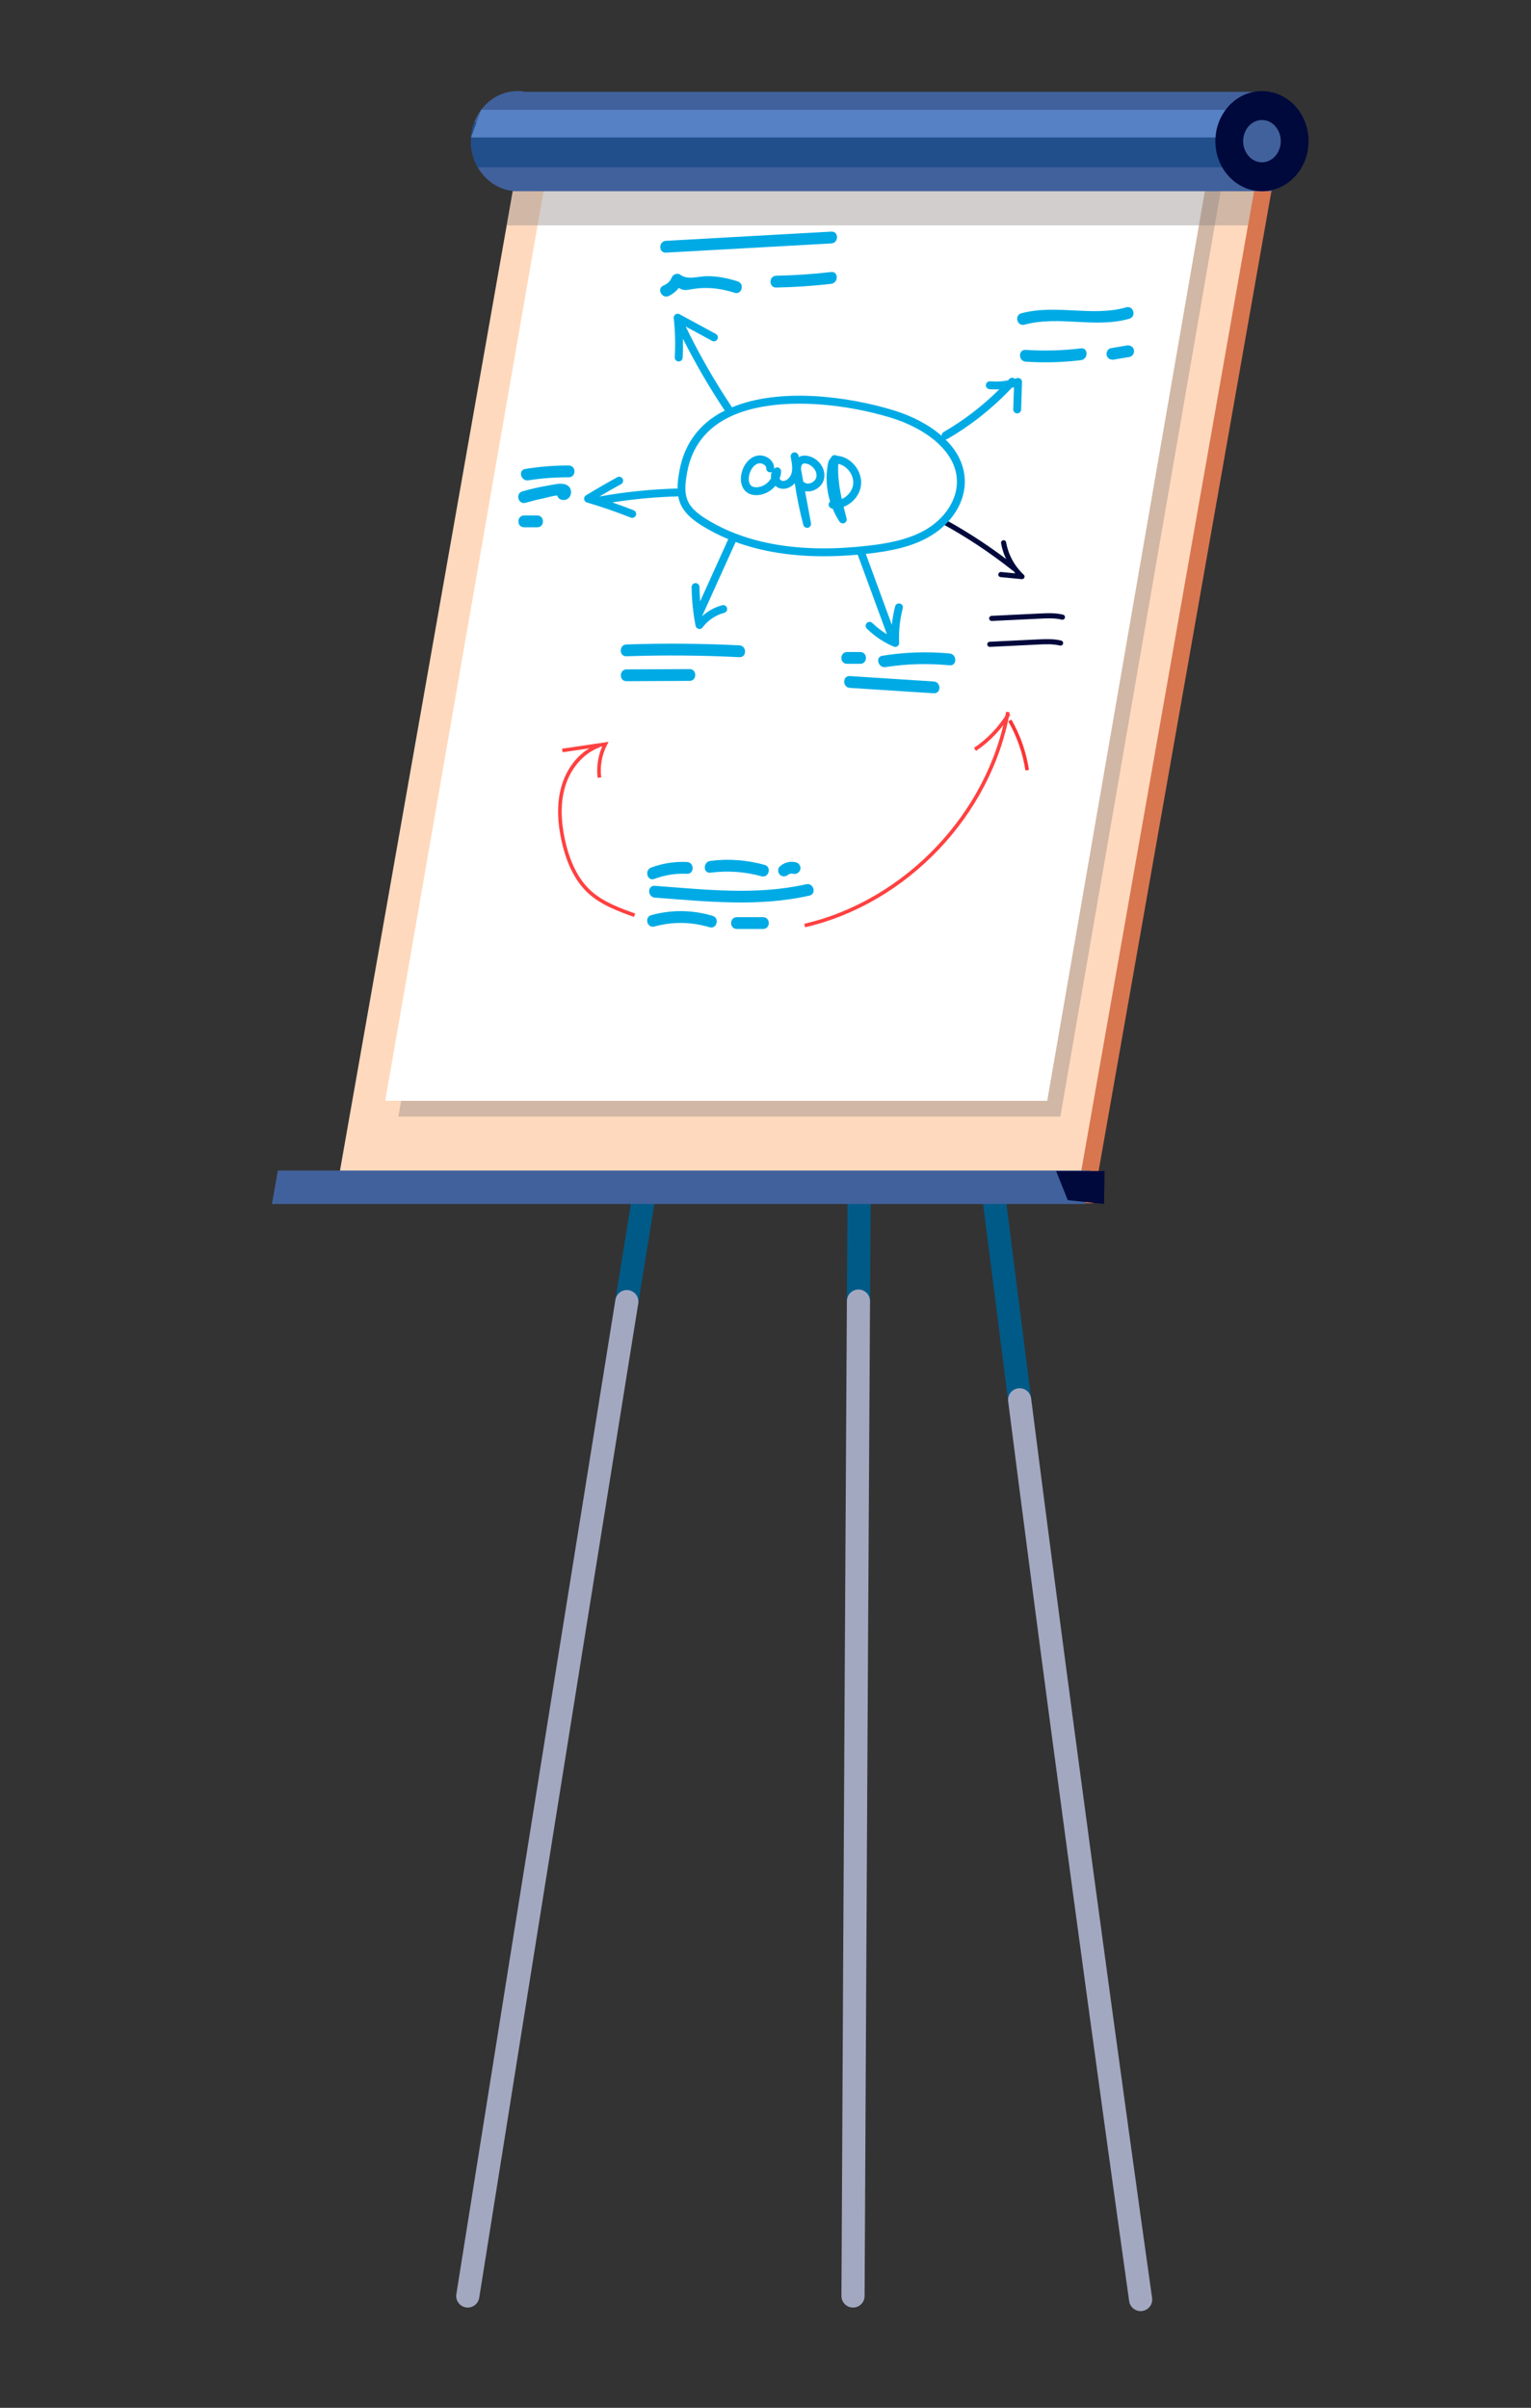 <?xml version="1.0" encoding="UTF-8" standalone="no"?>
<!-- Created with Inkscape (http://www.inkscape.org/) -->

<svg
   xmlns:dc="http://purl.org/dc/elements/1.1/"
   xmlns:cc="http://creativecommons.org/ns#"
   xmlns:rdf="http://www.w3.org/1999/02/22-rdf-syntax-ns#"
   xmlns:svg="http://www.w3.org/2000/svg"
   xmlns="http://www.w3.org/2000/svg"
   xmlns:sodipodi="http://sodipodi.sourceforge.net/DTD/sodipodi-0.dtd"
   xmlns:inkscape="http://www.inkscape.org/namespaces/inkscape"
   id="svg2"
   version="1.1"
   inkscape:version="0.48.5 r10040"
   width="359.166"
   height="565"
   xml:space="preserve"
   sodipodi:docname="Oficina-elementos.ai"><rect width="100%" height="100%" fill="#333333" stroke="none"/><defs
     id="defs6"><clipPath
       clipPathUnits="userSpaceOnUse"
       id="clipPath16"><path
         d="m 0,452 287.333,0 0,-452 L 0,0 0,452 z"
         id="path18" /></clipPath><clipPath
       clipPathUnits="userSpaceOnUse"
       id="clipPath44"><path
         d="m 74.759,419.894 154.991,0 0,-177.502 -154.991,0 0,177.502 z"
         id="path46" /></clipPath><clipPath
       clipPathUnits="userSpaceOnUse"
       id="clipPath64"><path
         d="m 95.097,418.406 140.662,0 0,-8.709 -140.662,0 0,8.709 z"
         id="path66" /></clipPath></defs><sodipodi:namedview
     pagecolor="#ffffff"
     bordercolor="#666666"
     borderopacity="1"
     objecttolerance="10"
     gridtolerance="10"
     guidetolerance="10"
     inkscape:pageopacity="0"
     inkscape:pageshadow="2"
     inkscape:window-width="640"
     inkscape:window-height="480"
     id="namedview4"
     showgrid="false"
     inkscape:zoom="0.41769912"
     inkscape:cx="179.58313"
     inkscape:cy="282.5"
     inkscape:window-x="0"
     inkscape:window-y="31"
     inkscape:window-maximized="0"
     inkscape:current-layer="g10" /><g
     id="g10"
     inkscape:groupmode="layer"
     inkscape:label="Oficina-elementos"
     transform="matrix(1.25,0,0,-1.25,0,565)"><g
       id="g12"><g
         id="g14"
         clip-path="url(#clipPath16)"><g
           id="g20"
           transform="translate(191.36,187.055)"><path
             d="m 0,0 c -1.077,0 -2.012,0.801 -2.151,1.897 -13.947,109.465 -16.9,135.286 -17.404,141.8 -1.228,-0.531 -2.49,-1.056 -3.659,-1.007 -1.199,0.051 -2.129,1.064 -2.077,2.262 0.05,1.188 1.044,2.115 2.229,2.078 0.359,0.036 1.344,0.462 1.935,0.719 1.752,0.759 3.564,1.545 4.991,0.307 0.459,-0.397 1.148,-1.285 0.807,-2.87 0.043,-2.445 2.454,-24.757 17.486,-142.74 C 2.308,1.256 1.467,0.169 0.277,0.018 0.184,0.006 0.092,0 0,0"
             style="fill:#005a87;fill-opacity:1;fill-rule:nonzero;stroke:none"
             id="path22" /></g><g
           id="g24"
           transform="translate(161.112,205.588)"><path
             d="m 0,0 -0.014,0 c -1.199,0.007 -2.165,0.985 -2.158,2.184 0.662,109.568 0.943,111.72 1.035,112.427 0.155,1.189 1.246,2.028 2.433,1.873 1.186,-0.155 2.023,-1.238 1.875,-2.423 C 3.013,112.513 2.713,91.822 2.171,2.158 2.164,0.963 1.193,0 0,0"
             style="fill:#005a87;fill-opacity:1;fill-rule:nonzero;stroke:none"
             id="path26" /></g><g
           id="g28"
           transform="translate(117.644,205.489)"><path
             d="m 0,0 c -0.115,0 -0.231,0.009 -0.348,0.028 -1.184,0.191 -1.989,1.305 -1.798,2.489 18.017,111.893 18.561,113.146 18.853,113.82 0.478,1.1 1.757,1.605 2.857,1.127 1.051,-0.457 1.559,-1.646 1.184,-2.711 C 20.258,112.917 16.615,91.715 2.141,1.826 1.969,0.76 1.047,0 0,0"
             style="fill:#005a87;fill-opacity:1;fill-rule:nonzero;stroke:none"
             id="path30" /></g><g
           id="g32"
           transform="translate(205.113,226.125)"><path
             d="m 0,0 -139.127,0 33.903,192.277 139.128,0 L 0,0 z"
             style="fill:#d87650;fill-opacity:1;fill-rule:nonzero;stroke:none"
             id="path34" /></g><g
           id="g36"
           transform="translate(235.757,418.406)"><path
             d="m 0,0 -1.538,-8.708 -21.933,-124.399 -4.731,-26.849 -5.7,-32.326 -139.131,0 32.371,183.574 L -139.124,0 0,0 z"
             style="fill:#ffd9bd;fill-opacity:1;fill-rule:nonzero;stroke:none"
             id="path38" /></g><g
           id="g40"><g
             id="g42" /><g
             id="g48"><g
               clip-path="url(#clipPath44)"
               opacity="0.39"
               id="g50"><g
                 transform="translate(199.001,242.392)"
                 id="g52"><path
                   d="M 0,0 -124.242,0 -93.493,176.728 30.749,177.502 0,0 z"
                   style="fill:#88817f;fill-opacity:1;fill-rule:nonzero;stroke:none"
                   id="path54" /></g></g></g></g><g
           id="g56"
           transform="translate(196.537,245.349)"><path
             d="M 0,0 -124.242,0 -93.494,176.728 30.749,177.502 0,0 z"
             style="fill:#ffffff;fill-opacity:1;fill-rule:nonzero;stroke:none"
             id="path58" /></g><g
           id="g60"><g
             id="g62" /><g
             id="g68"><g
               clip-path="url(#clipPath64)"
               opacity="0.39"
               id="g70"><g
                 transform="translate(235.759,418.406)"
                 id="g72"><path
                   d="m 0,0 -1.538,-8.708 -139.124,0 L -139.124,0 0,0 z"
                   style="fill:#88817f;fill-opacity:1;fill-rule:nonzero;stroke:none"
                   id="path74" /></g></g></g></g><g
           id="g76"
           transform="translate(238.738,434.757)"><path
             d="m 0,0 0,-18.658 -142.487,0 0,0.051 c -2.787,0.296 -5.19,1.996 -6.586,4.443 -0.814,1.427 -1.287,3.105 -1.287,4.909 0,1.249 0.229,2.439 0.643,3.533 1.294,3.438 4.436,5.87 8.102,5.87 0.51,0 1.005,-0.059 1.486,-0.148 L 0,0 z"
             style="fill:#41619c;fill-opacity:1;fill-rule:nonzero;stroke:none"
             id="path78" /></g><g
           id="g80"
           transform="translate(190.301,344.824)"><path
             d="m 0,0 c -0.105,0 -0.211,0.034 -0.3,0.105 -4.144,3.293 -8.601,6.25 -13.246,8.79 -0.234,0.128 -0.32,0.421 -0.192,0.655 0.128,0.234 0.42,0.319 0.655,0.192 C -8.39,7.175 -3.887,4.187 0.3,0.86 0.509,0.695 0.544,0.391 0.378,0.182 0.283,0.063 0.142,0 0,0"
             style="fill:#00093c;fill-opacity:1;fill-rule:nonzero;stroke:none"
             id="path82" /></g><g
           id="g84"
           transform="translate(191.802,343.278)"><path
             d="m 0,0 c -0.015,0 -0.031,0.001 -0.046,0.002 l -3.963,0.384 c -0.266,0.025 -0.46,0.261 -0.434,0.526 0.026,0.266 0.268,0.459 0.526,0.434 l 2.669,-0.258 c -1.373,1.605 -2.31,3.572 -2.678,5.656 -0.046,0.263 0.129,0.513 0.392,0.559 0.262,0.048 0.513,-0.129 0.559,-0.391 C -2.567,4.596 -1.393,2.438 0.329,0.836 0.48,0.695 0.525,0.473 0.44,0.284 0.362,0.11 0.188,0 0,0"
             style="fill:#00093c;fill-opacity:1;fill-rule:nonzero;stroke:none"
             id="path86" /></g><g
           id="g88"
           transform="translate(186.118,335.428)"><path
             d="m 0,0 c -0.256,0 -0.469,0.201 -0.482,0.459 -0.012,0.266 0.193,0.493 0.459,0.505 l 9.031,0.439 c 1.436,0.07 2.92,0.142 4.379,-0.216 C 13.646,1.124 13.804,0.862 13.741,0.604 13.677,0.345 13.417,0.186 13.157,0.25 11.835,0.574 10.422,0.506 9.056,0.439 L 0.024,0.001 C 0.016,0 0.008,0 0,0"
             style="fill:#00093c;fill-opacity:1;fill-rule:nonzero;stroke:none"
             id="path90" /></g><g
           id="g92"
           transform="translate(185.77,330.565)"><path
             d="m 0,0 c -0.256,0 -0.469,0.201 -0.482,0.459 -0.012,0.266 0.193,0.493 0.459,0.505 l 9.031,0.439 c 1.436,0.07 2.92,0.142 4.379,-0.216 C 13.646,1.124 13.804,0.863 13.741,0.604 13.677,0.345 13.418,0.186 13.157,0.25 11.834,0.574 10.421,0.506 9.056,0.439 L 0.024,0.001 C 0.016,0 0.008,0 0,0"
             style="fill:#00093c;fill-opacity:1;fill-rule:nonzero;stroke:none"
             id="path94" /></g><g
           id="g96"
           transform="translate(118.977,279.875)"><path
             d="m 0,0 c -2.881,1.033 -6.146,2.203 -8.59,4.453 -2.365,2.177 -4.044,5.465 -4.991,9.774 -0.89,4.053 -0.876,7.494 0.044,10.519 1.133,3.729 3.723,6.623 6.926,7.741 l 0.224,-0.642 c -2.954,-1.031 -5.445,-3.827 -6.499,-7.297 -0.885,-2.911 -0.895,-6.239 -0.03,-10.175 C -12,10.203 -10.39,7.034 -8.129,4.953 -5.787,2.797 -2.591,1.651 0.229,0.64 L 0,0 z"
             style="fill:#ff4141;fill-opacity:1;fill-rule:nonzero;stroke:none"
             id="path98" /></g><g
           id="g100"
           transform="translate(112.162,305.984)"><path
             d="M 0,0 C -0.255,1.99 0.052,4.059 0.867,5.894 L -6.58,4.798 -6.679,5.471 2.058,6.757 1.752,6.167 C 0.792,4.315 0.41,2.156 0.675,0.086 L 0,0 z"
             style="fill:#ff4141;fill-opacity:1;fill-rule:nonzero;stroke:none"
             id="path102" /></g><g
           id="g104"
           transform="translate(151.095,277.927)"><path
             d="M 0,0 -0.153,0.663 C 18.719,5.036 34.298,21.406 37.734,40.471 L 38.403,40.35 C 34.921,21.026 19.129,4.433 0,0"
             style="fill:#ff4141;fill-opacity:1;fill-rule:nonzero;stroke:none"
             id="path106" /></g><g
           id="g108"
           transform="translate(183.177,311.039)"><path
             d="M 0,0 -0.381,0.564 C 2.133,2.26 4.29,4.53 5.857,7.128 L 6.439,6.777 C 4.822,4.095 2.595,1.751 0,0"
             style="fill:#ff4141;fill-opacity:1;fill-rule:nonzero;stroke:none"
             id="path110" /></g><g
           id="g112"
           transform="translate(192.442,307.372)"><path
             d="m 0,0 c -0.498,3.256 -1.58,6.356 -3.215,9.216 l 0.59,0.338 C -0.948,6.621 0.161,3.442 0.672,0.103 L 0,0 z"
             style="fill:#fb3535;fill-opacity:1;fill-rule:nonzero;stroke:none"
             id="path114" /></g><g
           id="g116"
           transform="translate(153.214,362.451)"><path
             d="m 0,0 c -0.095,-0.479 -0.505,-0.921 -1.044,-1.125 -0.211,-0.079 -0.746,-0.23 -1.172,0.096 -0.071,0.054 -0.149,0.094 -0.231,0.119 L -2.87,1.376 c -0.018,0.575 0.084,0.939 0.307,1.083 0.172,0.112 0.477,0.117 0.835,0.015 C -0.611,2.152 0.197,0.996 0,0 m -8.487,-0.205 c -0.535,-0.952 -1.547,-1.654 -2.641,-1.714 -0.285,-0.016 -0.683,0.006 -0.983,0.193 -0.619,0.389 -0.695,1.445 -0.449,2.288 0.231,0.796 0.786,1.734 1.646,1.977 0.094,0.027 0.194,0.04 0.298,0.04 0.298,0 0.62,-0.108 0.865,-0.301 0.134,-0.105 0.357,-0.328 0.345,-0.636 -0.016,-0.408 0.302,-0.751 0.71,-0.767 0.11,-0.003 0.228,0.018 0.33,0.063 -0.146,-0.342 -0.19,-0.736 -0.121,-1.143 m 7.167,4.1 C -2.07,4.111 -2.771,4.054 -3.305,3.739 -3.324,3.841 -3.345,3.941 -3.364,4.039 -3.443,4.437 -3.833,4.697 -4.228,4.621 -4.627,4.544 -4.889,4.16 -4.816,3.76 l 0.171,-0.919 c 0.116,-0.73 0.168,-1.482 -0.023,-2.152 -0.216,-0.762 -0.952,-1.511 -1.683,-1.417 -0.208,0.027 -0.418,0.196 -0.551,0.427 0.162,0.423 0.261,0.872 0.286,1.333 C -6.6,1.319 -6.751,1.589 -7.004,1.725 -7.257,1.86 -7.565,1.838 -7.796,1.665 -7.843,1.63 -7.888,1.593 -7.93,1.554 c 10e-4,0.01 10e-4,0.021 10e-4,0.031 0.028,0.703 -0.303,1.379 -0.908,1.855 -0.704,0.556 -1.655,0.756 -2.48,0.522 -1.224,-0.346 -2.22,-1.463 -2.663,-2.987 -0.401,-1.378 -0.222,-3.135 1.084,-3.954 0.504,-0.316 1.129,-0.457 1.849,-0.416 1.319,0.071 2.531,0.747 3.355,1.743 0.326,-0.292 0.724,-0.487 1.151,-0.542 0.973,-0.126 1.865,0.333 2.49,1.033 0.387,-2.633 0.923,-5.257 1.599,-7.823 0.087,-0.331 0.386,-0.551 0.714,-0.551 0.054,0 0.109,0.006 0.163,0.018 0.388,0.087 0.637,0.465 0.565,0.856 l -1.114,6.01 c 0.508,-0.106 1.066,-0.06 1.603,0.144 1.021,0.385 1.776,1.236 1.971,2.219 0.35,1.766 -0.893,3.642 -2.77,4.183"
             style="fill:#00abe5;fill-opacity:1;fill-rule:nonzero;stroke:none"
             id="path118" /></g><g
           id="g120"
           transform="translate(160.114,361.039)"><path
             d="M 0,0 C -0.154,-1.183 -1.032,-2.227 -2.127,-2.728 -2.599,-0.566 -2.927,1.68 -2.79,3.883 -1.097,3.539 0.224,1.716 0,0 M -2.64,5.359 C -2.754,5.378 -2.887,5.396 -3.031,5.4 -3.127,5.467 -3.24,5.511 -3.364,5.526 -3.719,5.567 -4.041,5.353 -4.151,5.03 -4.601,4.633 -4.708,4.036 -4.756,3.765 -5.169,1.452 -5.007,-0.95 -4.321,-3.191 c -0.15,-0.121 -0.254,-0.3 -0.273,-0.508 -0.038,-0.406 0.262,-0.766 0.668,-0.804 0.026,-0.002 0.051,-0.004 0.076,-0.006 0.352,-0.853 0.783,-1.675 1.29,-2.448 0.14,-0.214 0.376,-0.334 0.618,-0.334 0.101,0 0.204,0.021 0.3,0.064 0.332,0.147 0.507,0.513 0.415,0.863 -0.186,0.708 -0.377,1.436 -0.56,2.177 1.673,0.653 3.018,2.194 3.252,3.996 0.331,2.531 -1.588,5.124 -4.105,5.55"
             style="fill:#00abe5;fill-opacity:1;fill-rule:nonzero;stroke:none"
             id="path122" /></g><g
           id="g124"
           transform="translate(179.595,361.465)"><path
             d="m 0,0 c -0.038,-3.354 -2.235,-6.733 -5.733,-8.821 -3.333,-1.988 -7.391,-2.675 -10.921,-3.084 -12.529,-1.451 -22.772,0.242 -30.439,5.031 -1.237,0.773 -2.743,1.853 -3.414,3.358 -0.718,1.61 -0.458,3.528 -0.13,5.354 0.76,4.231 2.957,7.478 6.53,9.652 3.808,2.317 9.021,3.264 14.548,3.264 5.876,0 12.107,-1.07 17.379,-2.7 C -6.517,10.303 0.07,6.095 0,0 m 11.913,19.435 c -0.193,0.144 -0.448,0.184 -0.677,0.107 -0.128,-0.044 -0.262,-0.071 -0.392,-0.11 -0.3,0.267 -0.762,0.245 -1.035,-0.055 C 9.731,19.291 9.65,19.21 9.572,19.125 8.471,18.92 7.343,18.851 6.235,18.951 5.816,18.988 5.469,18.688 5.432,18.282 5.395,17.875 5.694,17.515 6.101,17.479 6.716,17.423 7.336,17.421 7.955,17.45 4.822,14.34 1.314,11.641 -2.516,9.421 -2.769,9.274 -2.897,8.999 -2.876,8.725 c -2.487,2.175 -5.723,3.769 -8.867,4.741 -8.852,2.737 -21.595,4.311 -30.472,0.608 -0.002,0.003 -0.002,0.007 -0.004,0.011 -3.232,4.827 -6.147,9.919 -8.689,15.152 l 4.946,-2.686 c 0.361,-0.195 0.807,-0.062 1.002,0.297 0.195,0.359 0.062,0.808 -0.296,1.003 l -6.809,3.697 c -0.242,0.131 -0.538,0.117 -0.766,-0.036 -0.229,-0.154 -0.353,-0.422 -0.322,-0.696 0.273,-2.436 0.338,-4.911 0.192,-7.356 -0.024,-0.408 0.287,-0.758 0.694,-0.782 0.015,-0.001 0.03,-0.002 0.045,-0.002 0.388,0 0.714,0.303 0.737,0.695 0.071,1.186 0.088,2.379 0.063,3.571 2.341,-4.646 4.97,-9.17 7.848,-13.487 -0.442,-0.224 -0.884,-0.447 -1.302,-0.702 -3.95,-2.403 -6.378,-5.988 -7.216,-10.654 -0.187,-1.043 -0.355,-2.17 -0.342,-3.297 -0.042,0.008 -0.084,0.025 -0.127,0.024 -4.863,-0.13 -9.756,-0.635 -14.546,-1.496 1.347,0.795 2.711,1.575 4.076,2.323 0.359,0.196 0.49,0.645 0.294,1.003 -0.197,0.358 -0.645,0.49 -1.004,0.294 -1.977,-1.084 -3.955,-2.228 -5.878,-3.4 -0.25,-0.152 -0.387,-0.438 -0.348,-0.728 0.038,-0.29 0.243,-0.53 0.524,-0.612 2.771,-0.816 5.538,-1.77 8.224,-2.837 0.089,-0.035 0.182,-0.052 0.273,-0.052 0.293,0 0.571,0.177 0.687,0.467 0.15,0.379 -0.035,0.809 -0.414,0.96 -1.319,0.523 -2.659,1.01 -4.006,1.477 4.021,0.627 8.099,1.015 12.157,1.123 0.075,0.002 0.142,0.025 0.209,0.047 0.092,-0.515 0.237,-1.022 0.456,-1.513 0.834,-1.871 2.565,-3.126 3.981,-4.01 1.555,-0.971 3.209,-1.818 4.961,-2.545 l -5.276,-11.669 c -0.072,0.896 -0.116,1.793 -0.126,2.689 -0.005,0.408 -0.373,0.748 -0.747,0.731 -0.408,-0.005 -0.735,-0.34 -0.731,-0.748 0.028,-2.433 0.279,-4.879 0.745,-7.27 0.056,-0.287 0.276,-0.514 0.561,-0.579 0.055,-0.013 0.11,-0.019 0.164,-0.019 0.23,0 0.451,0.108 0.592,0.297 1.001,1.337 2.441,2.308 4.055,2.734 0.395,0.104 0.631,0.508 0.527,0.903 -0.104,0.395 -0.512,0.631 -0.903,0.526 -1.423,-0.375 -2.733,-1.104 -3.803,-2.1 0,0.002 -10e-4,0.004 -10e-4,0.006 0.01,0.018 0.025,0.033 0.034,0.053 l 6.288,13.909 c 4.839,-1.78 10.373,-2.676 16.564,-2.676 2.045,0 4.162,0.098 6.347,0.293 l 5.485,-14.937 c -0.991,0.6 -1.918,1.312 -2.735,2.117 -0.291,0.287 -0.759,0.282 -1.046,-0.008 -0.286,-0.291 -0.282,-0.759 0.009,-1.046 1.459,-1.437 3.155,-2.574 5.038,-3.38 0.093,-0.04 0.192,-0.06 0.291,-0.06 0.149,0 0.296,0.045 0.422,0.132 0.209,0.145 0.328,0.388 0.316,0.642 -0.103,2.181 0.125,4.358 0.679,6.47 0.103,0.395 -0.133,0.799 -0.528,0.902 -0.396,0.103 -0.799,-0.133 -0.903,-0.528 -0.299,-1.142 -0.498,-2.302 -0.618,-3.472 l -4.892,13.324 c 0.209,0.022 0.413,0.039 0.623,0.063 3.686,0.428 7.935,1.152 11.509,3.284 3.936,2.349 6.409,6.208 6.453,10.073 0.037,3.194 -1.421,5.885 -3.626,8.06 0,0 0.002,-10e-4 0.004,-10e-4 0.126,0 0.253,0.033 0.37,0.1 4.489,2.602 8.549,5.842 12.094,9.623 0.127,0.028 0.255,0.047 0.381,0.079 l -0.134,-4.146 c -0.013,-0.408 0.307,-0.75 0.715,-0.763 0.008,0 0.016,0 0.025,0 0.397,0 0.725,0.315 0.737,0.715 l 0.167,5.167 c 0.008,0.243 -0.103,0.473 -0.298,0.618"
             style="fill:#00abe5;fill-opacity:1;fill-rule:nonzero;stroke:none"
             id="path126" /></g><g
           id="g128"
           transform="translate(202.864,386.605)"><path
             d="m 0,0 c -3.451,-0.419 -6.898,-0.512 -10.367,-0.28 -1.425,0.096 -1.419,-2.122 0,-2.218 C -6.898,-2.73 -3.451,-2.637 0,-2.218 1.399,-2.048 1.416,0.172 0,0"
             style="fill:#00abe5;fill-opacity:1;fill-rule:nonzero;stroke:none"
             id="path130" /></g><g
           id="g132"
           transform="translate(212.798,386.363)"><path
             d="M 0,0 C -0.173,0.626 -0.772,0.875 -1.364,0.775 -2.35,0.608 -3.335,0.441 -4.32,0.275 c -0.591,-0.1 -0.922,-0.829 -0.775,-1.364 0.172,-0.626 0.772,-0.875 1.365,-0.775 0.985,0.167 1.97,0.333 2.955,0.5 C -0.184,-1.264 0.147,-0.535 0,0"
             style="fill:#00abe5;fill-opacity:1;fill-rule:nonzero;stroke:none"
             id="path134" /></g><g
           id="g136"
           transform="translate(211.36,394.306)"><path
             d="m 0,0 c -6.412,-1.828 -13.109,0.646 -19.673,-1.117 -1.377,-0.37 -0.793,-2.509 0.589,-2.138 6.568,1.763 13.199,-0.73 19.674,1.116 C 1.96,-1.748 1.377,0.393 0,0"
             style="fill:#00abe5;fill-opacity:1;fill-rule:nonzero;stroke:none"
             id="path138" /></g><g
           id="g140"
           transform="translate(125.57,396.46)"><path
             d="M 0,0 C 0.761,0.393 1.341,0.873 1.826,1.48 3.033,0.771 3.41,1.214 5.48,1.414 c 2.325,0.225 4.596,-0.12 6.81,-0.836 1.361,-0.44 1.944,1.7 0.59,2.138 C 11.063,3.304 9.196,3.679 7.281,3.702 5.533,3.723 3.54,2.889 2.081,3.984 1.616,4.333 0.819,4.071 0.565,3.586 0.253,2.777 -0.308,2.22 -1.12,1.915 -2.388,1.26 -1.268,-0.655 0,0"
             style="fill:#00abe5;fill-opacity:1;fill-rule:nonzero;stroke:none"
             id="path142" /></g><g
           id="g144"
           transform="translate(155.982,400.934)"><path
             d="m 0,0 c -3.424,-0.395 -6.855,-0.626 -10.301,-0.693 -1.425,-0.027 -1.43,-2.245 0,-2.217 C -6.855,-2.844 -3.424,-2.613 0,-2.218 1.401,-2.056 1.417,0.164 0,0"
             style="fill:#00abe5;fill-opacity:1;fill-rule:nonzero;stroke:none"
             id="path146" /></g><g
           id="g148"
           transform="translate(124.987,404.575)"><path
             d="m 0,0 c 10.345,0.576 20.689,1.152 31.034,1.728 1.419,0.079 1.429,2.297 0,2.218 C 20.689,3.37 10.345,2.794 0,2.218 -1.419,2.139 -1.428,-0.08 0,0"
             style="fill:#00abe5;fill-opacity:1;fill-rule:nonzero;stroke:none"
             id="path150" /></g><g
           id="g152"
           transform="translate(106.743,364.618)"><path
             d="m 0,0 c -2.744,0.011 -5.456,-0.216 -8.165,-0.649 -1.405,-0.225 -0.809,-2.362 0.589,-2.139 2.512,0.402 5.033,0.58 7.576,0.57 C 1.427,-2.223 1.429,-0.006 0,0"
             style="fill:#00abe5;fill-opacity:1;fill-rule:nonzero;stroke:none"
             id="path154" /></g><g
           id="g156"
           transform="translate(106.223,361.019)"><path
             d="m 0,0 c -1.01,0.409 -2.384,-0.012 -3.415,-0.18 -1.612,-0.263 -3.197,-0.634 -4.766,-1.082 -1.37,-0.392 -0.787,-2.532 0.589,-2.139 1.108,0.316 2.222,0.599 3.351,0.826 0.504,0.102 1.712,0.48 2.614,0.545 0.069,-0.354 0.306,-0.67 0.76,-0.794 C 0.936,-3.318 1.72,-0.697 0,0"
             style="fill:#00abe5;fill-opacity:1;fill-rule:nonzero;stroke:none"
             id="path158" /></g><g
           id="g160"
           transform="translate(100.829,355.231)"><path
             d="m 0,0 -2.464,0 c -1.427,0 -1.429,-2.218 0,-2.218 l 2.464,0 C 1.427,-2.218 1.429,0 0,0"
             style="fill:#00abe5;fill-opacity:1;fill-rule:nonzero;stroke:none"
             id="path162" /></g><g
           id="g164"
           transform="translate(138.764,330.853)"><path
             d="m 0,0 c -7.065,0.354 -14.126,0.41 -21.195,0.168 -1.424,-0.049 -1.43,-2.267 0,-2.218 C -14.126,-1.808 -7.065,-1.864 0,-2.218 1.427,-2.289 1.422,-0.071 0,0"
             style="fill:#00abe5;fill-opacity:1;fill-rule:nonzero;stroke:none"
             id="path166" /></g><g
           id="g168"
           transform="translate(129.414,326.399)"><path
             d="m 0,0 -11.83,-0.058 c -1.427,-0.007 -1.43,-2.225 0,-2.218 L 0,-2.218 C 1.426,-2.211 1.429,0.007 0,0"
             style="fill:#00abe5;fill-opacity:1;fill-rule:nonzero;stroke:none"
             id="path170" /></g><g
           id="g172"
           transform="translate(161.446,327.386)"><path
             d="m 0,0 c 1.427,0 1.429,2.218 0,2.218 l -2.464,0 C -3.891,2.218 -3.893,0 -2.464,0 L 0,0 z"
             style="fill:#00abe5;fill-opacity:1;fill-rule:nonzero;stroke:none"
             id="path174" /></g><g
           id="g176"
           transform="translate(178.224,329.326)"><path
             d="m 0,0 c -4.235,0.401 -8.41,0.243 -12.61,-0.417 -1.407,-0.22 -0.81,-2.358 0.589,-2.138 C -8.023,-1.927 -4.026,-1.836 0,-2.218 1.42,-2.352 1.411,-0.134 0,0"
             style="fill:#00abe5;fill-opacity:1;fill-rule:nonzero;stroke:none"
             id="path178" /></g><g
           id="g180"
           transform="translate(175.238,324.073)"><path
             d="m 0,0 c -5.245,0.338 -10.491,0.675 -15.737,1.013 -1.425,0.091 -1.419,-2.127 0,-2.218 C -10.491,-1.543 -5.245,-1.88 0,-2.218 1.425,-2.309 1.419,-0.091 0,0"
             style="fill:#00abe5;fill-opacity:1;fill-rule:nonzero;stroke:none"
             id="path182" /></g><g
           id="g184"
           transform="translate(122.22,289.147)"><path
             d="m 0,0 c -1.326,-0.493 -0.752,-2.637 0.59,-2.138 1.986,0.737 3.993,1.057 6.11,0.96 1.427,-0.066 1.424,2.152 0,2.217 C 4.404,1.145 2.156,0.801 0,0"
             style="fill:#00abe5;fill-opacity:1;fill-rule:nonzero;stroke:none"
             id="path186" /></g><g
           id="g188"
           transform="translate(133.325,290.397)"><path
             d="m 0,0 c -1.398,-0.175 -1.415,-2.395 0,-2.218 3.254,0.409 6.426,0.198 9.591,-0.676 1.378,-0.381 1.965,1.758 0.589,2.138 C 6.834,0.169 3.446,0.433 0,0"
             style="fill:#00abe5;fill-opacity:1;fill-rule:nonzero;stroke:none"
             id="path190" /></g><g
           id="g192"
           transform="translate(148.153,287.933)"><path
             d="M 0,0 C 0.022,0.001 0.212,0.064 0.216,0.065 0.331,0.097 0.559,0.072 0.671,0.044 1.251,-0.105 1.875,0.234 2.036,0.818 2.192,1.389 1.843,2.033 1.261,2.182 0.154,2.466 -0.933,2.174 -1.791,1.436 c -0.454,-0.391 -0.401,-1.167 0,-1.568 0.45,-0.45 1.113,-0.392 1.569,0 -0.075,-0.047 -0.057,-0.034 0.055,0.04 C -0.113,-0.058 -0.057,-0.029 0,0"
             style="fill:#00abe5;fill-opacity:1;fill-rule:nonzero;stroke:none"
             id="path194" /></g><g
           id="g196"
           transform="translate(151.313,286.01)"><path
             d="m 0,0 c -9.389,-2.121 -18.931,-1 -28.416,-0.296 -1.423,0.106 -1.417,-2.112 0,-2.217 9.7,-0.72 19.41,-1.793 29.005,0.375 C 1.981,-1.824 1.392,0.314 0,0"
             style="fill:#00abe5;fill-opacity:1;fill-rule:nonzero;stroke:none"
             id="path198" /></g><g
           id="g200"
           transform="translate(133.743,280.076)"><path
             d="m 0,0 c -3.803,1.136 -7.675,1.178 -11.504,0.139 -1.376,-0.373 -0.792,-2.513 0.589,-2.138 3.466,0.939 6.885,0.888 10.325,-0.14 C 0.781,-2.548 1.367,-0.408 0,0"
             style="fill:#00abe5;fill-opacity:1;fill-rule:nonzero;stroke:none"
             id="path202" /></g><g
           id="g204"
           transform="translate(143.212,279.829)"><path
             d="m 0,0 -4.928,0 c -1.428,0 -1.43,-2.218 0,-2.218 l 4.928,0 C 1.426,-2.218 1.429,0 0,0"
             style="fill:#00abe5;fill-opacity:1;fill-rule:nonzero;stroke:none"
             id="path206" /></g><g
           id="g208"
           transform="translate(238.738,429.036)"><path
             d="m 0,0 0,-8.442 -149.073,0 c -0.814,1.427 -1.287,3.105 -1.287,4.908 0,1.25 0.229,2.44 0.643,3.534 L 0,0 z"
             style="fill:#214f8c;fill-opacity:1;fill-rule:nonzero;stroke:none"
             id="path210" /></g><g
           id="g212"
           transform="translate(214.065,18.154)"><path
             d="m 0,0 c -1.064,0 -1.994,0.783 -2.147,1.868 -0.121,0.856 -12.221,86.604 -22.709,168.93 -0.152,1.19 0.69,2.277 1.879,2.428 1.193,0.151 2.277,-0.689 2.429,-1.879 C -10.064,89.051 2.032,3.332 2.153,2.475 2.32,1.288 1.494,0.189 0.306,0.022 0.204,0.007 0.101,0 0,0"
             style="fill:#a3a8c1;fill-opacity:1;fill-rule:nonzero;stroke:none"
             id="path214" /></g><g
           id="g216"
           transform="translate(160.093,18.823)"><path
             d="m 0,0 -0.011,0 c -1.199,0.006 -2.167,0.983 -2.161,2.182 0.005,0.983 0.491,99.305 1.02,186.767 0.007,1.195 0.978,2.158 2.171,2.158 l 0.013,0 C 2.231,191.1 3.198,190.122 3.19,188.923 2.662,101.464 2.176,3.144 2.171,2.161 2.165,0.965 1.194,0 0,0"
             style="fill:#a3a8c1;fill-opacity:1;fill-rule:nonzero;stroke:none"
             id="path218" /></g><g
           id="g220"
           transform="translate(87.793,18.823)"><path
             d="m 0,0 c -0.113,0 -0.228,0.009 -0.344,0.027 -1.184,0.189 -1.991,1.301 -1.803,2.486 0.162,1.017 16.325,102.669 29.851,186.67 0.191,1.183 1.304,1.989 2.489,1.798 1.184,-0.19 1.99,-1.305 1.799,-2.489 C 18.467,104.496 2.303,2.848 2.142,1.831 1.972,0.762 1.049,0 0,0"
             style="fill:#a3a8c1;fill-opacity:1;fill-rule:nonzero;stroke:none"
             id="path222" /></g><g
           id="g224"
           transform="translate(90.3,431.372)"><path
             d="m 0,0 147.411,0 0,-5.175 -149.303,0 L 0,0 z"
             style="fill:#5682c5;fill-opacity:1;fill-rule:nonzero;stroke:none"
             id="path226" /></g><g
           id="g228"
           transform="translate(245.585,425.502)"><path
             d="m 0,0 c 0,-5.192 -3.915,-9.401 -8.745,-9.401 -4.83,0 -8.745,4.209 -8.745,9.401 0,5.192 3.915,9.401 8.745,9.401 C -3.915,9.401 0,5.192 0,0"
             style="fill:#00093c;fill-opacity:1;fill-rule:nonzero;stroke:none"
             id="path230" /></g><g
           id="g232"
           transform="translate(236.84,421.531)"><path
             d="m 0,0 c -1.946,0 -3.529,1.781 -3.529,3.971 0,2.189 1.583,3.97 3.529,3.97 1.946,0 3.529,-1.781 3.529,-3.97 C 3.529,1.781 1.946,0 0,0"
             style="fill:#41619c;fill-opacity:1;fill-rule:nonzero;stroke:none"
             id="path234" /></g><g
           id="g236"
           transform="translate(203.65,225.982)"><path
             d="m 0,0 -152.613,0 1.107,6.279 152.613,0 L 0,0 z"
             style="fill:#41619c;fill-opacity:1;fill-rule:nonzero;stroke:none"
             id="path238" /></g><g
           id="g240"
           transform="translate(198.208,232.17)"><path
             d="M 0,0 2.184,-5.46 8.992,-6.188 9.1,0 0,0 z"
             style="fill:#00093c;fill-opacity:1;fill-rule:nonzero;stroke:none"
             id="path242" /></g></g></g></g></svg>